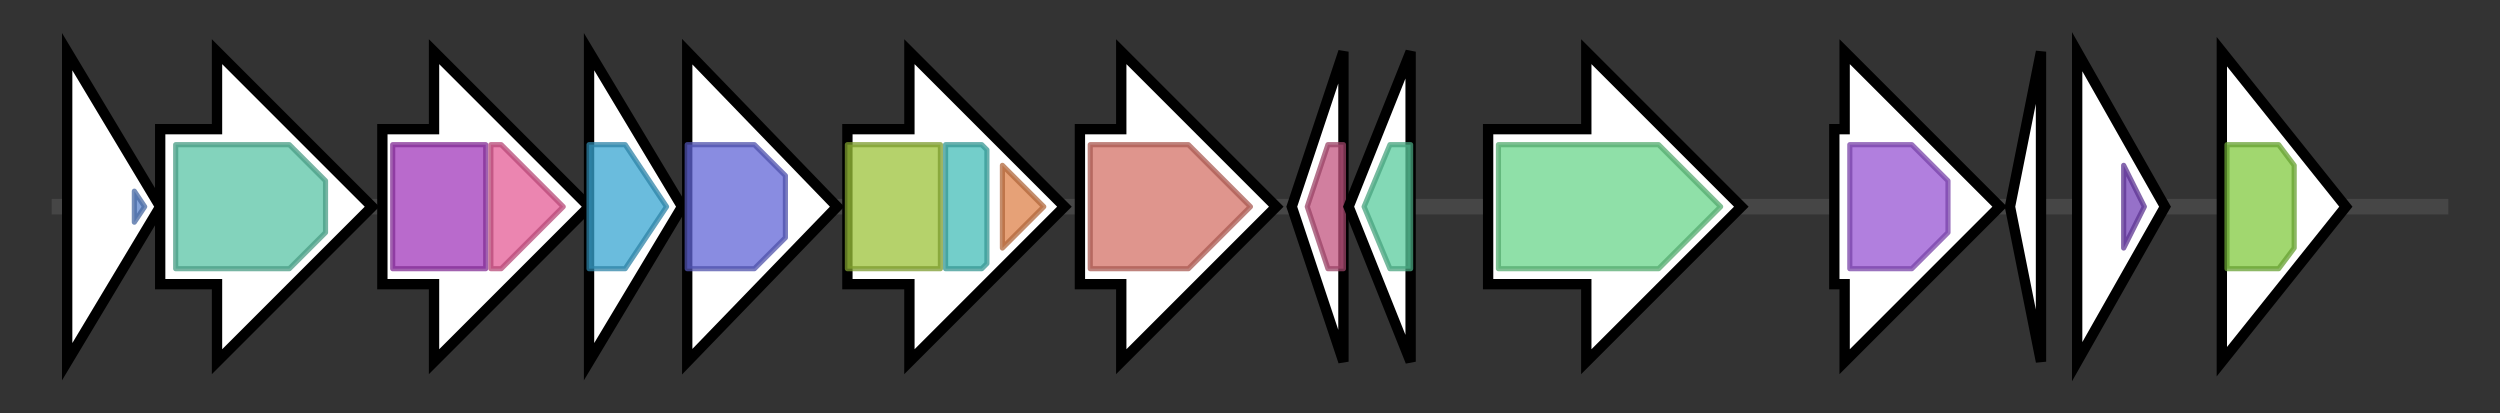 <svg version="1.1" baseProfile="full" xmlns="http://www.w3.org/2000/svg" width="483.833" height="80">
	<rect width="100%" height="100%" fill="#333333" stroke="none"/>
	<g>
		<line x1="10" y1="40.0" x2="473.833" y2="40.0" style="stroke:rgb(70,70,70); stroke-width:3 "/>
		<g>
			<title>maa_2 (DNGEGIOB_00865)
Maltose O-acetyltransferase</title>
			<polygon class="maa_2 (DNGEGIOB_00865)
Maltose O-acetyltransferase" points="13,10 31,40 13,70" fill="rgb(255,255,255)" fill-opacity="1.0" stroke="rgb(0,0,0)" stroke-width="2"  />
			<g>
				<title>Hexapep (PF00132)
"Bacterial transferase hexapeptide (six repeats)"</title>
				<polygon class="PF00132" points="26,37 28,40 26,43" stroke-linejoin="round" width="3" height="24" fill="rgb(89,131,202)" stroke="rgb(71,104,161)" stroke-width="1" opacity="0.75" />
			</g>
		</g>
		<g>
			<title>DNGEGIOB_00866_gene (DNGEGIOB_00866)
hypothetical protein</title>
			<polygon class="DNGEGIOB_00866_gene (DNGEGIOB_00866)
hypothetical protein" points="31,25 42,25 42,10 72,40 42,70 42,55 31,55" fill="rgb(255,255,255)" fill-opacity="1.0" stroke="rgb(0,0,0)" stroke-width="2"  />
			<g>
				<title>Polysacc_synt_3 (PF13440)
"Polysaccharide biosynthesis protein"</title>
				<polygon class="PF13440" points="34,28 56,28 63,35 63,45 56,52 34,52" stroke-linejoin="round" width="29" height="24" fill="rgb(90,196,165)" stroke="rgb(72,156,132)" stroke-width="1" opacity="0.75" />
			</g>
		</g>
		<g>
			<title>DNGEGIOB_00867_gene (DNGEGIOB_00867)
hypothetical protein</title>
			<polygon class="DNGEGIOB_00867_gene (DNGEGIOB_00867)
hypothetical protein" points="74,25 84,25 84,10 114,40 84,70 84,55 74,55" fill="rgb(255,255,255)" fill-opacity="1.0" stroke="rgb(0,0,0)" stroke-width="2"  />
			<g>
				<title>Glyco_transf_4 (PF13439)
"Glycosyltransferase Family 4"</title>
				<rect class="PF13439" x="76" y="28" stroke-linejoin="round" width="18" height="24" fill="rgb(162,57,186)" stroke="rgb(129,45,148)" stroke-width="1" opacity="0.75" />
			</g>
			<g>
				<title>Glycos_transf_1 (PF00534)
"Glycosyl transferases group 1"</title>
				<polygon class="PF00534" points="95,28 97,28 109,40 97,52 95,52" stroke-linejoin="round" width="17" height="24" fill="rgb(228,92,150)" stroke="rgb(182,73,119)" stroke-width="1" opacity="0.75" />
			</g>
		</g>
		<g>
			<title>epsL (DNGEGIOB_00868)
putative sugar transferase EpsL</title>
			<polygon class="epsL (DNGEGIOB_00868)
putative sugar transferase EpsL" points="114,10 132,40 114,70" fill="rgb(255,255,255)" fill-opacity="1.0" stroke="rgb(0,0,0)" stroke-width="2"  />
			<g>
				<title>Bac_transf (PF02397)
"Bacterial sugar transferase"</title>
				<polygon class="PF02397" points="114,28 121,28 129,40 121,52 114,52" stroke-linejoin="round" width="17" height="24" fill="rgb(57,165,209)" stroke="rgb(45,131,167)" stroke-width="1" opacity="0.75" />
			</g>
		</g>
		<g>
			<title>gnu (DNGEGIOB_00869)
N-acetyl-alpha-D-glucosaminyl-diphospho-ditrans,o ctacis-undecaprenol 4-epimerase</title>
			<polygon class="gnu (DNGEGIOB_00869)
N-acetyl-alpha-D-glucosaminyl-diphospho-ditrans,o ctacis-undecaprenol 4-epimerase" points="133,10 162,40 133,70" fill="rgb(255,255,255)" fill-opacity="1.0" stroke="rgb(0,0,0)" stroke-width="2"  />
			<g>
				<title>Epimerase (PF01370)
"NAD dependent epimerase/dehydratase family"</title>
				<polygon class="PF01370" points="133,28 146,28 152,34 152,46 146,52 133,52" stroke-linejoin="round" width="19" height="24" fill="rgb(98,102,214)" stroke="rgb(78,81,171)" stroke-width="1" opacity="0.75" />
			</g>
		</g>
		<g>
			<title>wecC (DNGEGIOB_00870)
UDP-N-acetyl-D-mannosamine dehydrogenase</title>
			<polygon class="wecC (DNGEGIOB_00870)
UDP-N-acetyl-D-mannosamine dehydrogenase" points="164,25 176,25 176,10 206,40 176,70 176,55 164,55" fill="rgb(255,255,255)" fill-opacity="1.0" stroke="rgb(0,0,0)" stroke-width="2"  />
			<g>
				<title>UDPG_MGDP_dh_N (PF03721)
"UDP-glucose/GDP-mannose dehydrogenase family, NAD binding domain"</title>
				<rect class="PF03721" x="164" y="28" stroke-linejoin="round" width="18" height="24" fill="rgb(156,194,58)" stroke="rgb(124,155,46)" stroke-width="1" opacity="0.75" />
			</g>
			<g>
				<title>UDPG_MGDP_dh (PF00984)
"UDP-glucose/GDP-mannose dehydrogenase family, central domain"</title>
				<polygon class="PF00984" points="183,28 190,28 191,29 191,51 190,52 183,52" stroke-linejoin="round" width="8" height="24" fill="rgb(69,189,184)" stroke="rgb(55,151,147)" stroke-width="1" opacity="0.75" />
			</g>
			<g>
				<title>UDPG_MGDP_dh_C (PF03720)
"UDP-glucose/GDP-mannose dehydrogenase family, UDP binding domain"</title>
				<polygon class="PF03720" points="194,32 202,40 194,48" stroke-linejoin="round" width="9" height="24" fill="rgb(221,130,74)" stroke="rgb(176,103,59)" stroke-width="1" opacity="0.75" />
			</g>
		</g>
		<g>
			<title>mnaA_2 (DNGEGIOB_00871)
UDP-N-acetylglucosamine 2-epimerase</title>
			<polygon class="mnaA_2 (DNGEGIOB_00871)
UDP-N-acetylglucosamine 2-epimerase" points="209,25 217,25 217,10 247,40 217,70 217,55 209,55" fill="rgb(255,255,255)" fill-opacity="1.0" stroke="rgb(0,0,0)" stroke-width="2"  />
			<g>
				<title>Epimerase_2 (PF02350)
"UDP-N-acetylglucosamine 2-epimerase"</title>
				<polygon class="PF02350" points="211,28 230,28 242,40 230,52 211,52" stroke-linejoin="round" width="34" height="24" fill="rgb(212,113,103)" stroke="rgb(169,90,82)" stroke-width="1" opacity="0.75" />
			</g>
		</g>
		<g>
			<title>isdI (DNGEGIOB_00872)
Heme oxygenase (staphylobilin-producing) 2</title>
			<polygon class="isdI (DNGEGIOB_00872)
Heme oxygenase (staphylobilin-producing) 2" points="250,40 260,10 260,70" fill="rgb(255,255,255)" fill-opacity="1.0" stroke="rgb(0,0,0)" stroke-width="2"  />
			<g>
				<title>ABM (PF03992)
"Antibiotic biosynthesis monooxygenase"</title>
				<polygon class="PF03992" points="253,40 257,28 260,28 260,52 257,52 253,40" stroke-linejoin="round" width="7" height="24" fill="rgb(193,84,127)" stroke="rgb(154,67,101)" stroke-width="1" opacity="0.75" />
			</g>
		</g>
		<g>
			<title>ybaN (DNGEGIOB_00873)
Inner membrane protein YbaN</title>
			<polygon class="ybaN (DNGEGIOB_00873)
Inner membrane protein YbaN" points="261,40 273,10 273,70" fill="rgb(255,255,255)" fill-opacity="1.0" stroke="rgb(0,0,0)" stroke-width="2"  />
			<g>
				<title>DUF454 (PF04304)
"Protein of unknown function (DUF454)"</title>
				<polygon class="PF04304" points="264,40 269,28 273,28 273,52 269,52" stroke-linejoin="round" width="11" height="24" fill="rgb(89,204,158)" stroke="rgb(71,163,126)" stroke-width="1" opacity="0.75" />
			</g>
		</g>
		<g>
			<title>aldA (DNGEGIOB_00874)
Putative aldehyde dehydrogenase AldA</title>
			<polygon class="aldA (DNGEGIOB_00874)
Putative aldehyde dehydrogenase AldA" points="288,25 307,25 307,10 337,40 307,70 307,55 288,55" fill="rgb(255,255,255)" fill-opacity="1.0" stroke="rgb(0,0,0)" stroke-width="2"  />
			<g>
				<title>Aldedh (PF00171)
"Aldehyde dehydrogenase family"</title>
				<polygon class="PF00171" points="290,28 321,28 333,40 321,52 290,52" stroke-linejoin="round" width="46" height="24" fill="rgb(105,213,139)" stroke="rgb(84,170,111)" stroke-width="1" opacity="0.75" />
			</g>
		</g>
		<g>
			<title>czcD_1 (DNGEGIOB_00875)
Cadmium, cobalt and zinc/H(+)-K(+) antiporter</title>
			<polygon class="czcD_1 (DNGEGIOB_00875)
Cadmium, cobalt and zinc/H(+)-K(+) antiporter" points="355,25 357,25 357,10 387,40 357,70 357,55 355,55" fill="rgb(255,255,255)" fill-opacity="1.0" stroke="rgb(0,0,0)" stroke-width="2"  />
			<g>
				<title>Cation_efflux (PF01545)
"Cation efflux family"</title>
				<polygon class="PF01545" points="358,28 370,28 377,35 377,45 370,52 358,52" stroke-linejoin="round" width="19" height="24" fill="rgb(151,84,211)" stroke="rgb(120,67,168)" stroke-width="1" opacity="0.75" />
			</g>
		</g>
		<g>
			<title>DNGEGIOB_00876_gene (DNGEGIOB_00876)
hypothetical protein</title>
			<polygon class="DNGEGIOB_00876_gene (DNGEGIOB_00876)
hypothetical protein" points="389,40 395,10 395,70" fill="rgb(255,255,255)" fill-opacity="1.0" stroke="rgb(0,0,0)" stroke-width="2"  />
		</g>
		<g>
			<title>DNGEGIOB_00877_gene (DNGEGIOB_00877)
hypothetical protein</title>
			<polygon class="DNGEGIOB_00877_gene (DNGEGIOB_00877)
hypothetical protein" points="402,10 419,40 402,70" fill="rgb(255,255,255)" fill-opacity="1.0" stroke="rgb(0,0,0)" stroke-width="2"  />
			<g>
				<title>DUF4242 (PF14026)
"Protein of unknown function (DUF4242)"</title>
				<polygon class="PF14026" points="411,32 415,40 411,48" stroke-linejoin="round" width="7" height="24" fill="rgb(115,66,182)" stroke="rgb(92,52,145)" stroke-width="1" opacity="0.75" />
			</g>
		</g>
		<g>
			<title>cmpD (DNGEGIOB_00878)
Bicarbonate transport ATP-binding protein CmpD</title>
			<polygon class="cmpD (DNGEGIOB_00878)
Bicarbonate transport ATP-binding protein CmpD" points="430,10 454,40 430,70" fill="rgb(255,255,255)" fill-opacity="1.0" stroke="rgb(0,0,0)" stroke-width="2"  />
			<g>
				<title>ABC_tran (PF00005)
"ABC transporter"</title>
				<polygon class="PF00005" points="431,28 441,28 444,32 444,48 441,52 431,52" stroke-linejoin="round" width="13" height="24" fill="rgb(129,201,63)" stroke="rgb(103,160,50)" stroke-width="1" opacity="0.75" />
			</g>
		</g>
	</g>
</svg>
